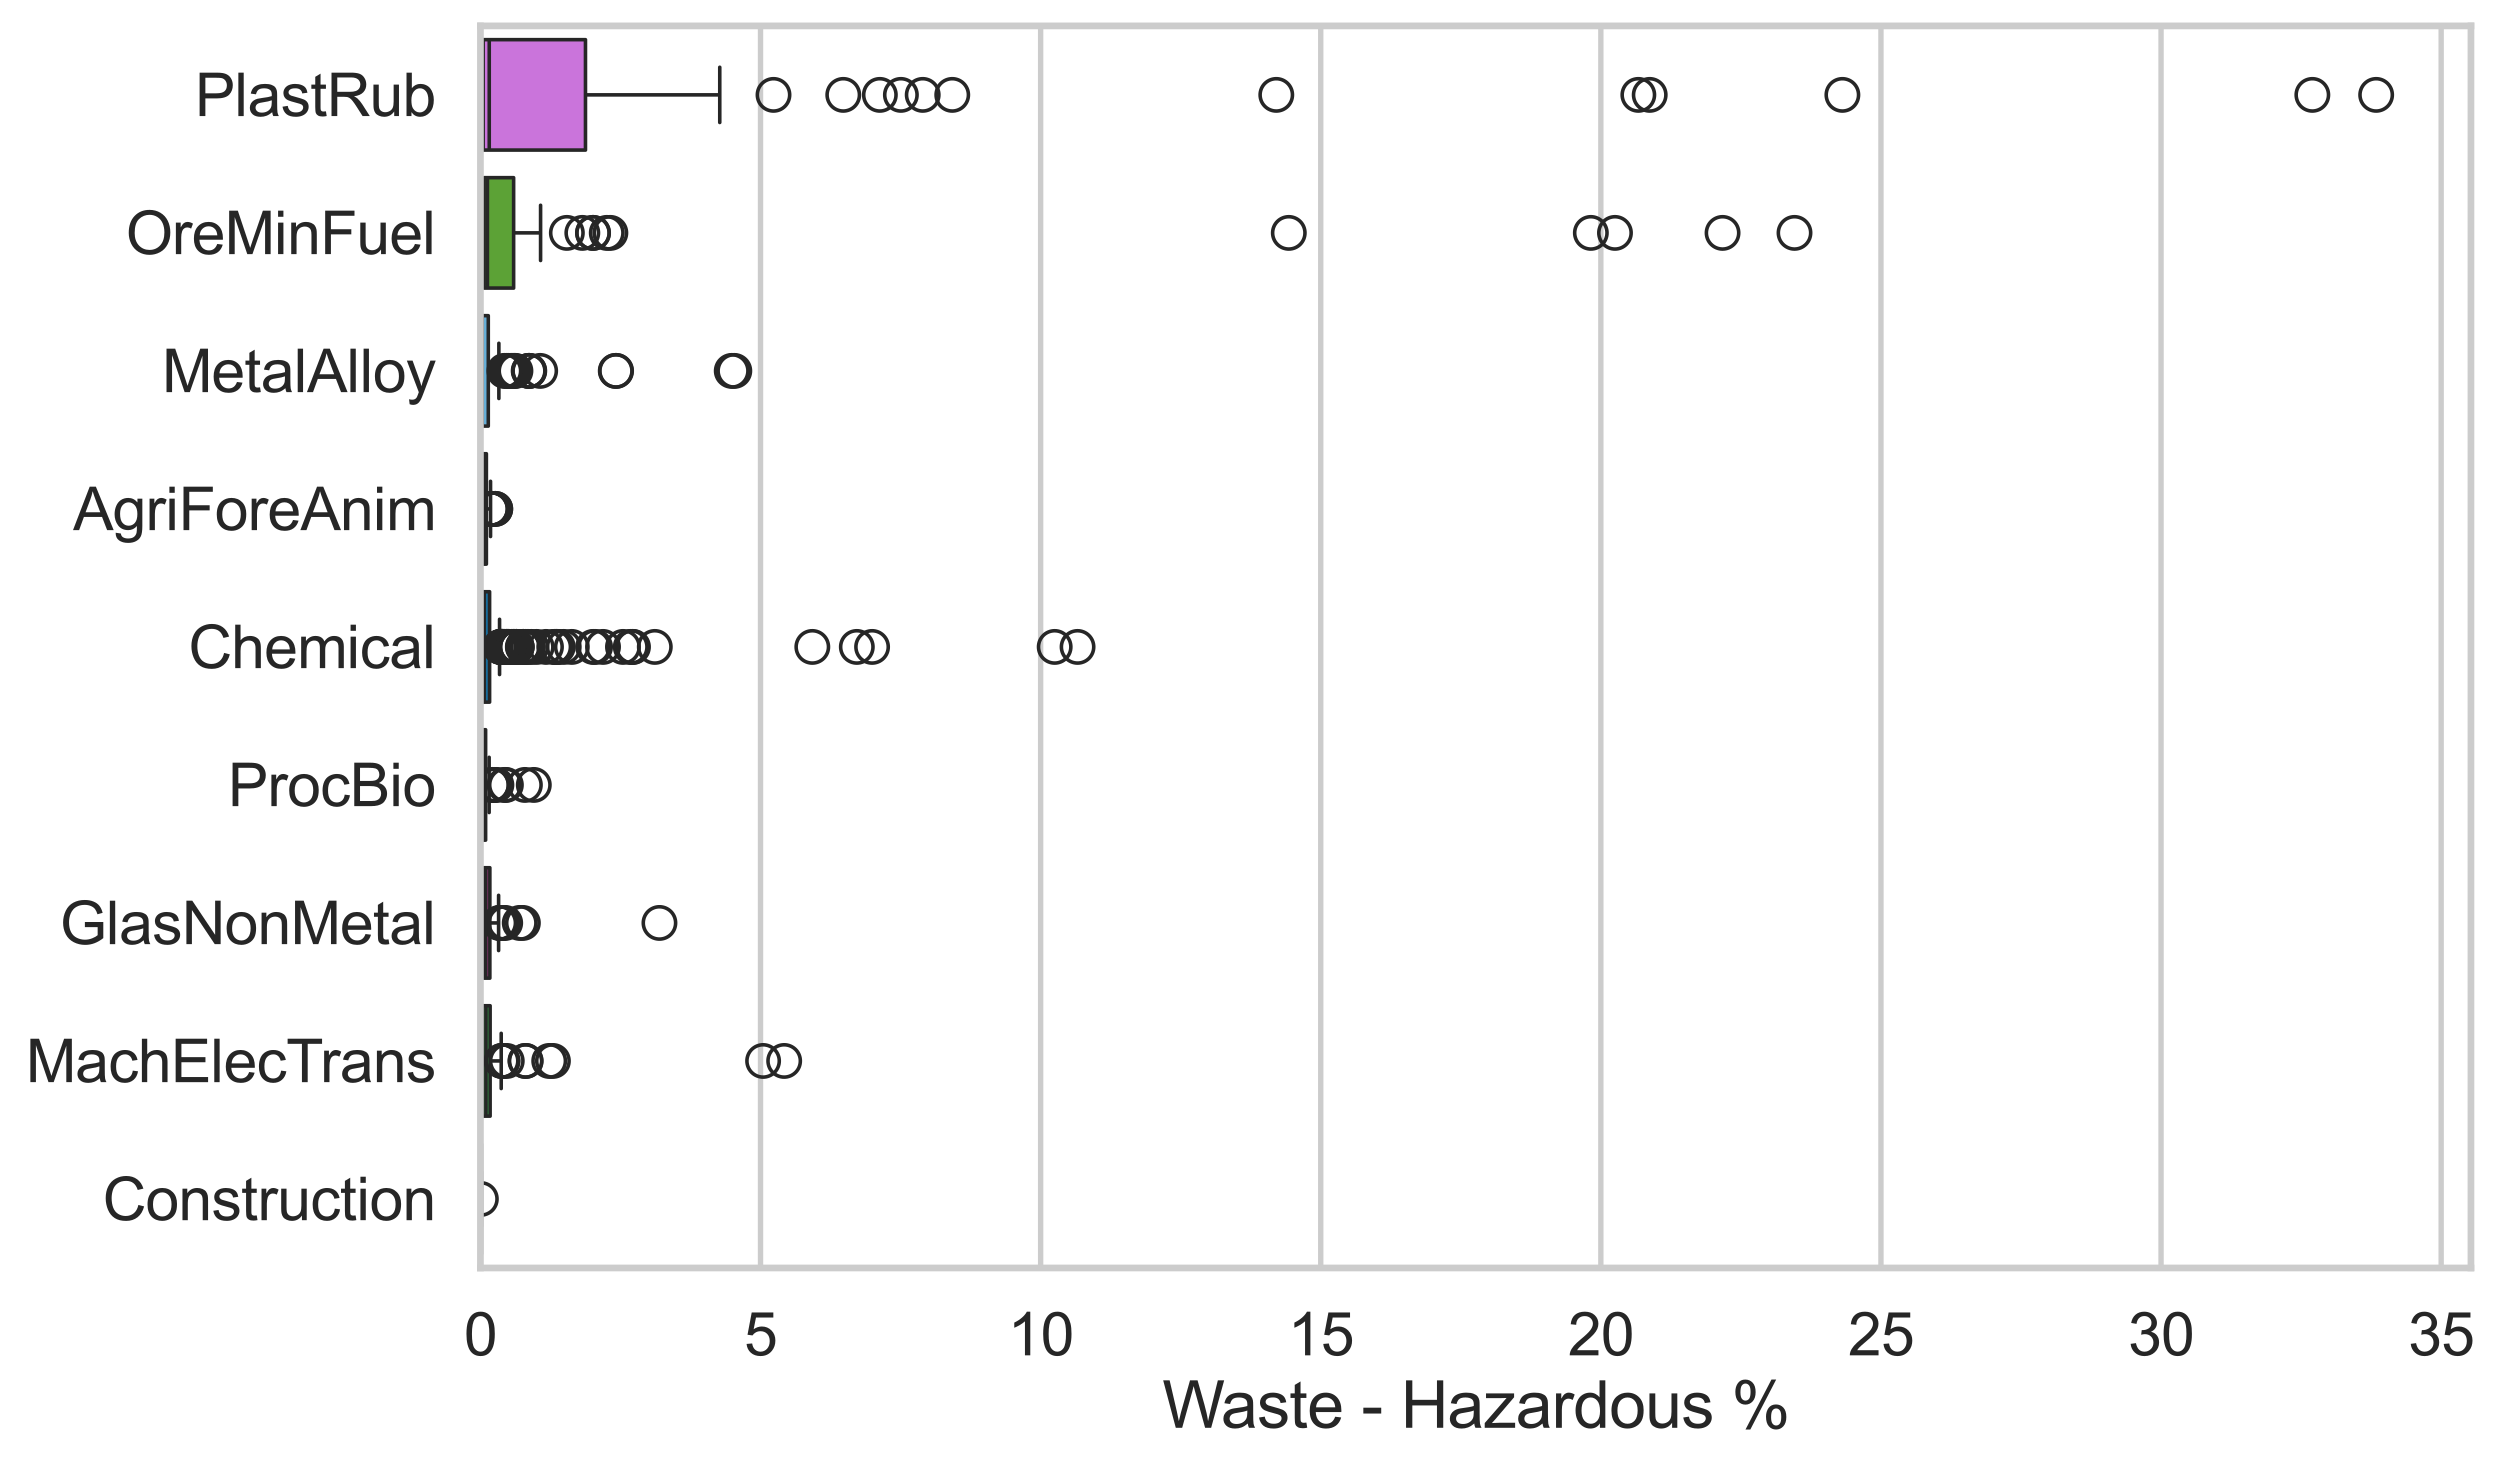 <?xml version="1.0" encoding="utf-8" standalone="no"?>
<!DOCTYPE svg PUBLIC "-//W3C//DTD SVG 1.1//EN"
  "http://www.w3.org/Graphics/SVG/1.1/DTD/svg11.dtd">
<svg xmlns:xlink="http://www.w3.org/1999/xlink" width="695.723pt" height="408.111pt" viewBox="0 0 695.723 408.111" xmlns="http://www.w3.org/2000/svg" version="1.1">
 <defs>
  <style type="text/css">*{stroke-linejoin: round; stroke-linecap: butt}</style>
 </defs>
 <g id="figure_1">
  <g id="patch_1">
   <path d="M 0 408.111 
L 695.723 408.111 
L 695.723 0 
L 0 0 
z
" style="fill: #ffffff"/>
  </g>
  <g id="axes_1">
   <g id="patch_2">
    <path d="M 133.697 352.86 
L 687.639 352.86 
L 687.639 7.2 
L 133.697 7.2 
z
" style="fill: #ffffff"/>
   </g>
   <g id="matplotlib.axis_1">
    <g id="xtick_1">
     <g id="line2d_1">
      <path d="M 133.697 352.86 
L 133.697 7.2 
" clip-path="url(#paf0b970b18)" style="fill: none; stroke: #cccccc; stroke-width: 1.5; stroke-linecap: round"/>
     </g>
     <g id="text_1">
      <!-- 0 -->
      <g style="fill: #262626" transform="translate(129.109 377.17) scale(0.165 -0.165)">
       <defs>
        <path id="ArialMT-30" d="M 266 2259 
Q 266 3072 433 3567 
Q 600 4063 929 4331 
Q 1259 4600 1759 4600 
Q 2128 4600 2406 4451 
Q 2684 4303 2865 4023 
Q 3047 3744 3150 3342 
Q 3253 2941 3253 2259 
Q 3253 1453 3087 958 
Q 2922 463 2592 192 
Q 2263 -78 1759 -78 
Q 1097 -78 719 397 
Q 266 969 266 2259 
z
M 844 2259 
Q 844 1131 1108 757 
Q 1372 384 1759 384 
Q 2147 384 2411 759 
Q 2675 1134 2675 2259 
Q 2675 3391 2411 3762 
Q 2147 4134 1753 4134 
Q 1366 4134 1134 3806 
Q 844 3388 844 2259 
z
" transform="scale(0.016)"/>
       </defs>
       <use xlink:href="#ArialMT-30"/>
      </g>
     </g>
    </g>
    <g id="xtick_2">
     <g id="line2d_2">
      <path d="M 211.647 352.86 
L 211.647 7.2 
" clip-path="url(#paf0b970b18)" style="fill: none; stroke: #cccccc; stroke-width: 1.5; stroke-linecap: round"/>
     </g>
     <g id="text_2">
      <!-- 5 -->
      <g style="fill: #262626" transform="translate(207.059 377.17) scale(0.165 -0.165)">
       <defs>
        <path id="ArialMT-35" d="M 266 1200 
L 856 1250 
Q 922 819 1161 601 
Q 1400 384 1738 384 
Q 2144 384 2425 690 
Q 2706 997 2706 1503 
Q 2706 1984 2436 2262 
Q 2166 2541 1728 2541 
Q 1456 2541 1237 2417 
Q 1019 2294 894 2097 
L 366 2166 
L 809 4519 
L 3088 4519 
L 3088 3981 
L 1259 3981 
L 1013 2750 
Q 1425 3038 1878 3038 
Q 2478 3038 2890 2622 
Q 3303 2206 3303 1553 
Q 3303 931 2941 478 
Q 2500 -78 1738 -78 
Q 1113 -78 717 272 
Q 322 622 266 1200 
z
" transform="scale(0.016)"/>
       </defs>
       <use xlink:href="#ArialMT-35"/>
      </g>
     </g>
    </g>
    <g id="xtick_3">
     <g id="line2d_3">
      <path d="M 289.597 352.86 
L 289.597 7.2 
" clip-path="url(#paf0b970b18)" style="fill: none; stroke: #cccccc; stroke-width: 1.5; stroke-linecap: round"/>
     </g>
     <g id="text_3">
      <!-- 10 -->
      <g style="fill: #262626" transform="translate(280.422 377.17) scale(0.165 -0.165)">
       <defs>
        <path id="ArialMT-31" d="M 2384 0 
L 1822 0 
L 1822 3584 
Q 1619 3391 1289 3197 
Q 959 3003 697 2906 
L 697 3450 
Q 1169 3672 1522 3987 
Q 1875 4303 2022 4600 
L 2384 4600 
L 2384 0 
z
" transform="scale(0.016)"/>
       </defs>
       <use xlink:href="#ArialMT-31"/>
       <use xlink:href="#ArialMT-30" transform="translate(55.615 0)"/>
      </g>
     </g>
    </g>
    <g id="xtick_4">
     <g id="line2d_4">
      <path d="M 367.547 352.86 
L 367.547 7.2 
" clip-path="url(#paf0b970b18)" style="fill: none; stroke: #cccccc; stroke-width: 1.5; stroke-linecap: round"/>
     </g>
     <g id="text_4">
      <!-- 15 -->
      <g style="fill: #262626" transform="translate(358.372 377.17) scale(0.165 -0.165)">
       <use xlink:href="#ArialMT-31"/>
       <use xlink:href="#ArialMT-35" transform="translate(55.615 0)"/>
      </g>
     </g>
    </g>
    <g id="xtick_5">
     <g id="line2d_5">
      <path d="M 445.497 352.86 
L 445.497 7.2 
" clip-path="url(#paf0b970b18)" style="fill: none; stroke: #cccccc; stroke-width: 1.5; stroke-linecap: round"/>
     </g>
     <g id="text_5">
      <!-- 20 -->
      <g style="fill: #262626" transform="translate(436.322 377.17) scale(0.165 -0.165)">
       <defs>
        <path id="ArialMT-32" d="M 3222 541 
L 3222 0 
L 194 0 
Q 188 203 259 391 
Q 375 700 629 1000 
Q 884 1300 1366 1694 
Q 2113 2306 2375 2664 
Q 2638 3022 2638 3341 
Q 2638 3675 2398 3904 
Q 2159 4134 1775 4134 
Q 1369 4134 1125 3890 
Q 881 3647 878 3216 
L 300 3275 
Q 359 3922 746 4261 
Q 1134 4600 1788 4600 
Q 2447 4600 2831 4234 
Q 3216 3869 3216 3328 
Q 3216 3053 3103 2787 
Q 2991 2522 2730 2228 
Q 2469 1934 1863 1422 
Q 1356 997 1212 845 
Q 1069 694 975 541 
L 3222 541 
z
" transform="scale(0.016)"/>
       </defs>
       <use xlink:href="#ArialMT-32"/>
       <use xlink:href="#ArialMT-30" transform="translate(55.615 0)"/>
      </g>
     </g>
    </g>
    <g id="xtick_6">
     <g id="line2d_6">
      <path d="M 523.447 352.86 
L 523.447 7.2 
" clip-path="url(#paf0b970b18)" style="fill: none; stroke: #cccccc; stroke-width: 1.5; stroke-linecap: round"/>
     </g>
     <g id="text_6">
      <!-- 25 -->
      <g style="fill: #262626" transform="translate(514.272 377.17) scale(0.165 -0.165)">
       <use xlink:href="#ArialMT-32"/>
       <use xlink:href="#ArialMT-35" transform="translate(55.615 0)"/>
      </g>
     </g>
    </g>
    <g id="xtick_7">
     <g id="line2d_7">
      <path d="M 601.398 352.86 
L 601.398 7.2 
" clip-path="url(#paf0b970b18)" style="fill: none; stroke: #cccccc; stroke-width: 1.5; stroke-linecap: round"/>
     </g>
     <g id="text_7">
      <!-- 30 -->
      <g style="fill: #262626" transform="translate(592.222 377.17) scale(0.165 -0.165)">
       <defs>
        <path id="ArialMT-33" d="M 269 1209 
L 831 1284 
Q 928 806 1161 595 
Q 1394 384 1728 384 
Q 2125 384 2398 659 
Q 2672 934 2672 1341 
Q 2672 1728 2419 1979 
Q 2166 2231 1775 2231 
Q 1616 2231 1378 2169 
L 1441 2663 
Q 1497 2656 1531 2656 
Q 1891 2656 2178 2843 
Q 2466 3031 2466 3422 
Q 2466 3731 2256 3934 
Q 2047 4138 1716 4138 
Q 1388 4138 1169 3931 
Q 950 3725 888 3313 
L 325 3413 
Q 428 3978 793 4289 
Q 1159 4600 1703 4600 
Q 2078 4600 2393 4439 
Q 2709 4278 2876 4000 
Q 3044 3722 3044 3409 
Q 3044 3113 2884 2869 
Q 2725 2625 2413 2481 
Q 2819 2388 3044 2092 
Q 3269 1797 3269 1353 
Q 3269 753 2831 336 
Q 2394 -81 1725 -81 
Q 1122 -81 723 278 
Q 325 638 269 1209 
z
" transform="scale(0.016)"/>
       </defs>
       <use xlink:href="#ArialMT-33"/>
       <use xlink:href="#ArialMT-30" transform="translate(55.615 0)"/>
      </g>
     </g>
    </g>
    <g id="xtick_8">
     <g id="line2d_8">
      <path d="M 679.348 352.86 
L 679.348 7.2 
" clip-path="url(#paf0b970b18)" style="fill: none; stroke: #cccccc; stroke-width: 1.5; stroke-linecap: round"/>
     </g>
     <g id="text_8">
      <!-- 35 -->
      <g style="fill: #262626" transform="translate(670.172 377.17) scale(0.165 -0.165)">
       <use xlink:href="#ArialMT-33"/>
       <use xlink:href="#ArialMT-35" transform="translate(55.615 0)"/>
      </g>
     </g>
    </g>
    <g id="text_9">
     <!-- Waste - Hazardous % -->
     <g style="fill: #262626" transform="translate(323.479 397.334) scale(0.18 -0.18)">
      <defs>
       <path id="ArialMT-57" d="M 1294 0 
L 78 4581 
L 700 4581 
L 1397 1578 
Q 1509 1106 1591 641 
Q 1766 1375 1797 1488 
L 2669 4581 
L 3400 4581 
L 4056 2263 
Q 4303 1400 4413 641 
Q 4500 1075 4641 1638 
L 5359 4581 
L 5969 4581 
L 4713 0 
L 4128 0 
L 3163 3491 
Q 3041 3928 3019 4028 
Q 2947 3713 2884 3491 
L 1913 0 
L 1294 0 
z
" transform="scale(0.016)"/>
       <path id="ArialMT-61" d="M 2588 409 
Q 2275 144 1986 34 
Q 1697 -75 1366 -75 
Q 819 -75 525 192 
Q 231 459 231 875 
Q 231 1119 342 1320 
Q 453 1522 633 1644 
Q 813 1766 1038 1828 
Q 1203 1872 1538 1913 
Q 2219 1994 2541 2106 
Q 2544 2222 2544 2253 
Q 2544 2597 2384 2738 
Q 2169 2928 1744 2928 
Q 1347 2928 1158 2789 
Q 969 2650 878 2297 
L 328 2372 
Q 403 2725 575 2942 
Q 747 3159 1072 3276 
Q 1397 3394 1825 3394 
Q 2250 3394 2515 3294 
Q 2781 3194 2906 3042 
Q 3031 2891 3081 2659 
Q 3109 2516 3109 2141 
L 3109 1391 
Q 3109 606 3145 398 
Q 3181 191 3288 0 
L 2700 0 
Q 2613 175 2588 409 
z
M 2541 1666 
Q 2234 1541 1622 1453 
Q 1275 1403 1131 1340 
Q 988 1278 909 1158 
Q 831 1038 831 891 
Q 831 666 1001 516 
Q 1172 366 1500 366 
Q 1825 366 2078 508 
Q 2331 650 2450 897 
Q 2541 1088 2541 1459 
L 2541 1666 
z
" transform="scale(0.016)"/>
       <path id="ArialMT-73" d="M 197 991 
L 753 1078 
Q 800 744 1014 566 
Q 1228 388 1613 388 
Q 2000 388 2187 545 
Q 2375 703 2375 916 
Q 2375 1106 2209 1216 
Q 2094 1291 1634 1406 
Q 1016 1563 777 1677 
Q 538 1791 414 1992 
Q 291 2194 291 2438 
Q 291 2659 392 2848 
Q 494 3038 669 3163 
Q 800 3259 1026 3326 
Q 1253 3394 1513 3394 
Q 1903 3394 2198 3281 
Q 2494 3169 2634 2976 
Q 2775 2784 2828 2463 
L 2278 2388 
Q 2241 2644 2061 2787 
Q 1881 2931 1553 2931 
Q 1166 2931 1000 2803 
Q 834 2675 834 2503 
Q 834 2394 903 2306 
Q 972 2216 1119 2156 
Q 1203 2125 1616 2013 
Q 2213 1853 2448 1751 
Q 2684 1650 2818 1456 
Q 2953 1263 2953 975 
Q 2953 694 2789 445 
Q 2625 197 2315 61 
Q 2006 -75 1616 -75 
Q 969 -75 630 194 
Q 291 463 197 991 
z
" transform="scale(0.016)"/>
       <path id="ArialMT-74" d="M 1650 503 
L 1731 6 
Q 1494 -44 1306 -44 
Q 1000 -44 831 53 
Q 663 150 594 308 
Q 525 466 525 972 
L 525 2881 
L 113 2881 
L 113 3319 
L 525 3319 
L 525 4141 
L 1084 4478 
L 1084 3319 
L 1650 3319 
L 1650 2881 
L 1084 2881 
L 1084 941 
Q 1084 700 1114 631 
Q 1144 563 1211 522 
Q 1278 481 1403 481 
Q 1497 481 1650 503 
z
" transform="scale(0.016)"/>
       <path id="ArialMT-65" d="M 2694 1069 
L 3275 997 
Q 3138 488 2766 206 
Q 2394 -75 1816 -75 
Q 1088 -75 661 373 
Q 234 822 234 1631 
Q 234 2469 665 2931 
Q 1097 3394 1784 3394 
Q 2450 3394 2872 2941 
Q 3294 2488 3294 1666 
Q 3294 1616 3291 1516 
L 816 1516 
Q 847 969 1125 678 
Q 1403 388 1819 388 
Q 2128 388 2347 550 
Q 2566 713 2694 1069 
z
M 847 1978 
L 2700 1978 
Q 2663 2397 2488 2606 
Q 2219 2931 1791 2931 
Q 1403 2931 1139 2672 
Q 875 2413 847 1978 
z
" transform="scale(0.016)"/>
       <path id="ArialMT-20" transform="scale(0.016)"/>
       <path id="ArialMT-2d" d="M 203 1375 
L 203 1941 
L 1931 1941 
L 1931 1375 
L 203 1375 
z
" transform="scale(0.016)"/>
       <path id="ArialMT-48" d="M 513 0 
L 513 4581 
L 1119 4581 
L 1119 2700 
L 3500 2700 
L 3500 4581 
L 4106 4581 
L 4106 0 
L 3500 0 
L 3500 2159 
L 1119 2159 
L 1119 0 
L 513 0 
z
" transform="scale(0.016)"/>
       <path id="ArialMT-7a" d="M 125 0 
L 125 456 
L 2238 2881 
Q 1878 2863 1603 2863 
L 250 2863 
L 250 3319 
L 2963 3319 
L 2963 2947 
L 1166 841 
L 819 456 
Q 1197 484 1528 484 
L 3063 484 
L 3063 0 
L 125 0 
z
" transform="scale(0.016)"/>
       <path id="ArialMT-72" d="M 416 0 
L 416 3319 
L 922 3319 
L 922 2816 
Q 1116 3169 1280 3281 
Q 1444 3394 1641 3394 
Q 1925 3394 2219 3213 
L 2025 2691 
Q 1819 2813 1613 2813 
Q 1428 2813 1281 2702 
Q 1134 2591 1072 2394 
Q 978 2094 978 1738 
L 978 0 
L 416 0 
z
" transform="scale(0.016)"/>
       <path id="ArialMT-64" d="M 2575 0 
L 2575 419 
Q 2259 -75 1647 -75 
Q 1250 -75 917 144 
Q 584 363 401 755 
Q 219 1147 219 1656 
Q 219 2153 384 2558 
Q 550 2963 881 3178 
Q 1213 3394 1622 3394 
Q 1922 3394 2156 3267 
Q 2391 3141 2538 2938 
L 2538 4581 
L 3097 4581 
L 3097 0 
L 2575 0 
z
M 797 1656 
Q 797 1019 1065 703 
Q 1334 388 1700 388 
Q 2069 388 2326 689 
Q 2584 991 2584 1609 
Q 2584 2291 2321 2609 
Q 2059 2928 1675 2928 
Q 1300 2928 1048 2622 
Q 797 2316 797 1656 
z
" transform="scale(0.016)"/>
       <path id="ArialMT-6f" d="M 213 1659 
Q 213 2581 725 3025 
Q 1153 3394 1769 3394 
Q 2453 3394 2887 2945 
Q 3322 2497 3322 1706 
Q 3322 1066 3130 698 
Q 2938 331 2570 128 
Q 2203 -75 1769 -75 
Q 1072 -75 642 372 
Q 213 819 213 1659 
z
M 791 1659 
Q 791 1022 1069 705 
Q 1347 388 1769 388 
Q 2188 388 2466 706 
Q 2744 1025 2744 1678 
Q 2744 2294 2464 2611 
Q 2184 2928 1769 2928 
Q 1347 2928 1069 2612 
Q 791 2297 791 1659 
z
" transform="scale(0.016)"/>
       <path id="ArialMT-75" d="M 2597 0 
L 2597 488 
Q 2209 -75 1544 -75 
Q 1250 -75 995 37 
Q 741 150 617 320 
Q 494 491 444 738 
Q 409 903 409 1263 
L 409 3319 
L 972 3319 
L 972 1478 
Q 972 1038 1006 884 
Q 1059 663 1231 536 
Q 1403 409 1656 409 
Q 1909 409 2131 539 
Q 2353 669 2445 892 
Q 2538 1116 2538 1541 
L 2538 3319 
L 3100 3319 
L 3100 0 
L 2597 0 
z
" transform="scale(0.016)"/>
       <path id="ArialMT-25" d="M 372 3481 
Q 372 3972 619 4315 
Q 866 4659 1334 4659 
Q 1766 4659 2048 4351 
Q 2331 4044 2331 3447 
Q 2331 2866 2045 2552 
Q 1759 2238 1341 2238 
Q 925 2238 648 2547 
Q 372 2856 372 3481 
z
M 1350 4272 
Q 1141 4272 1002 4090 
Q 863 3909 863 3425 
Q 863 2984 1003 2804 
Q 1144 2625 1350 2625 
Q 1563 2625 1702 2806 
Q 1841 2988 1841 3469 
Q 1841 3913 1700 4092 
Q 1559 4272 1350 4272 
z
M 1353 -169 
L 3859 4659 
L 4316 4659 
L 1819 -169 
L 1353 -169 
z
M 3334 1075 
Q 3334 1569 3581 1911 
Q 3828 2253 4300 2253 
Q 4731 2253 5014 1945 
Q 5297 1638 5297 1041 
Q 5297 459 5011 145 
Q 4725 -169 4303 -169 
Q 3888 -169 3611 142 
Q 3334 453 3334 1075 
z
M 4316 1866 
Q 4103 1866 3964 1684 
Q 3825 1503 3825 1019 
Q 3825 581 3965 400 
Q 4106 219 4313 219 
Q 4528 219 4667 400 
Q 4806 581 4806 1063 
Q 4806 1506 4665 1686 
Q 4525 1866 4316 1866 
z
" transform="scale(0.016)"/>
      </defs>
      <use xlink:href="#ArialMT-57"/>
      <use xlink:href="#ArialMT-61" transform="translate(90.635 0)"/>
      <use xlink:href="#ArialMT-73" transform="translate(146.25 0)"/>
      <use xlink:href="#ArialMT-74" transform="translate(196.25 0)"/>
      <use xlink:href="#ArialMT-65" transform="translate(224.033 0)"/>
      <use xlink:href="#ArialMT-20" transform="translate(279.648 0)"/>
      <use xlink:href="#ArialMT-2d" transform="translate(307.432 0)"/>
      <use xlink:href="#ArialMT-20" transform="translate(340.732 0)"/>
      <use xlink:href="#ArialMT-48" transform="translate(368.516 0)"/>
      <use xlink:href="#ArialMT-61" transform="translate(440.732 0)"/>
      <use xlink:href="#ArialMT-7a" transform="translate(496.348 0)"/>
      <use xlink:href="#ArialMT-61" transform="translate(546.348 0)"/>
      <use xlink:href="#ArialMT-72" transform="translate(601.963 0)"/>
      <use xlink:href="#ArialMT-64" transform="translate(635.264 0)"/>
      <use xlink:href="#ArialMT-6f" transform="translate(690.879 0)"/>
      <use xlink:href="#ArialMT-75" transform="translate(746.494 0)"/>
      <use xlink:href="#ArialMT-73" transform="translate(802.109 0)"/>
      <use xlink:href="#ArialMT-20" transform="translate(852.109 0)"/>
      <use xlink:href="#ArialMT-25" transform="translate(879.893 0)"/>
     </g>
    </g>
   </g>
   <g id="matplotlib.axis_2">
    <g id="ytick_1">
     <g id="text_10">
      <!-- PlastRub -->
      <g style="fill: #262626" transform="translate(54.248 32.309) scale(0.165 -0.165)">
       <defs>
        <path id="ArialMT-50" d="M 494 0 
L 494 4581 
L 2222 4581 
Q 2678 4581 2919 4538 
Q 3256 4481 3484 4323 
Q 3713 4166 3852 3881 
Q 3991 3597 3991 3256 
Q 3991 2672 3619 2267 
Q 3247 1863 2275 1863 
L 1100 1863 
L 1100 0 
L 494 0 
z
M 1100 2403 
L 2284 2403 
Q 2872 2403 3119 2622 
Q 3366 2841 3366 3238 
Q 3366 3525 3220 3729 
Q 3075 3934 2838 4000 
Q 2684 4041 2272 4041 
L 1100 4041 
L 1100 2403 
z
" transform="scale(0.016)"/>
        <path id="ArialMT-6c" d="M 409 0 
L 409 4581 
L 972 4581 
L 972 0 
L 409 0 
z
" transform="scale(0.016)"/>
        <path id="ArialMT-52" d="M 503 0 
L 503 4581 
L 2534 4581 
Q 3147 4581 3465 4457 
Q 3784 4334 3975 4021 
Q 4166 3709 4166 3331 
Q 4166 2844 3850 2509 
Q 3534 2175 2875 2084 
Q 3116 1969 3241 1856 
Q 3506 1613 3744 1247 
L 4541 0 
L 3778 0 
L 3172 953 
Q 2906 1366 2734 1584 
Q 2563 1803 2427 1890 
Q 2291 1978 2150 2013 
Q 2047 2034 1813 2034 
L 1109 2034 
L 1109 0 
L 503 0 
z
M 1109 2559 
L 2413 2559 
Q 2828 2559 3062 2645 
Q 3297 2731 3419 2920 
Q 3541 3109 3541 3331 
Q 3541 3656 3305 3865 
Q 3069 4075 2559 4075 
L 1109 4075 
L 1109 2559 
z
" transform="scale(0.016)"/>
        <path id="ArialMT-62" d="M 941 0 
L 419 0 
L 419 4581 
L 981 4581 
L 981 2947 
Q 1338 3394 1891 3394 
Q 2197 3394 2470 3270 
Q 2744 3147 2920 2923 
Q 3097 2700 3197 2384 
Q 3297 2069 3297 1709 
Q 3297 856 2875 390 
Q 2453 -75 1863 -75 
Q 1275 -75 941 416 
L 941 0 
z
M 934 1684 
Q 934 1088 1097 822 
Q 1363 388 1816 388 
Q 2184 388 2453 708 
Q 2722 1028 2722 1663 
Q 2722 2313 2464 2622 
Q 2206 2931 1841 2931 
Q 1472 2931 1203 2611 
Q 934 2291 934 1684 
z
" transform="scale(0.016)"/>
       </defs>
       <use xlink:href="#ArialMT-50"/>
       <use xlink:href="#ArialMT-6c" transform="translate(66.699 0)"/>
       <use xlink:href="#ArialMT-61" transform="translate(88.916 0)"/>
       <use xlink:href="#ArialMT-73" transform="translate(144.531 0)"/>
       <use xlink:href="#ArialMT-74" transform="translate(194.531 0)"/>
       <use xlink:href="#ArialMT-52" transform="translate(222.314 0)"/>
       <use xlink:href="#ArialMT-75" transform="translate(294.531 0)"/>
       <use xlink:href="#ArialMT-62" transform="translate(350.146 0)"/>
      </g>
     </g>
    </g>
    <g id="ytick_2">
     <g id="text_11">
      <!-- OreMinFuel -->
      <g style="fill: #262626" transform="translate(35.013 70.715) scale(0.165 -0.165)">
       <defs>
        <path id="ArialMT-4f" d="M 309 2231 
Q 309 3372 921 4017 
Q 1534 4663 2503 4663 
Q 3138 4663 3647 4359 
Q 4156 4056 4423 3514 
Q 4691 2972 4691 2284 
Q 4691 1588 4409 1038 
Q 4128 488 3612 205 
Q 3097 -78 2500 -78 
Q 1853 -78 1343 234 
Q 834 547 571 1087 
Q 309 1628 309 2231 
z
M 934 2222 
Q 934 1394 1379 917 
Q 1825 441 2497 441 
Q 3181 441 3623 922 
Q 4066 1403 4066 2288 
Q 4066 2847 3877 3264 
Q 3688 3681 3323 3911 
Q 2959 4141 2506 4141 
Q 1863 4141 1398 3698 
Q 934 3256 934 2222 
z
" transform="scale(0.016)"/>
        <path id="ArialMT-4d" d="M 475 0 
L 475 4581 
L 1388 4581 
L 2472 1338 
Q 2622 884 2691 659 
Q 2769 909 2934 1394 
L 4031 4581 
L 4847 4581 
L 4847 0 
L 4263 0 
L 4263 3834 
L 2931 0 
L 2384 0 
L 1059 3900 
L 1059 0 
L 475 0 
z
" transform="scale(0.016)"/>
        <path id="ArialMT-69" d="M 425 3934 
L 425 4581 
L 988 4581 
L 988 3934 
L 425 3934 
z
M 425 0 
L 425 3319 
L 988 3319 
L 988 0 
L 425 0 
z
" transform="scale(0.016)"/>
        <path id="ArialMT-6e" d="M 422 0 
L 422 3319 
L 928 3319 
L 928 2847 
Q 1294 3394 1984 3394 
Q 2284 3394 2536 3286 
Q 2788 3178 2913 3003 
Q 3038 2828 3088 2588 
Q 3119 2431 3119 2041 
L 3119 0 
L 2556 0 
L 2556 2019 
Q 2556 2363 2490 2533 
Q 2425 2703 2258 2804 
Q 2091 2906 1866 2906 
Q 1506 2906 1245 2678 
Q 984 2450 984 1813 
L 984 0 
L 422 0 
z
" transform="scale(0.016)"/>
        <path id="ArialMT-46" d="M 525 0 
L 525 4581 
L 3616 4581 
L 3616 4041 
L 1131 4041 
L 1131 2622 
L 3281 2622 
L 3281 2081 
L 1131 2081 
L 1131 0 
L 525 0 
z
" transform="scale(0.016)"/>
       </defs>
       <use xlink:href="#ArialMT-4f"/>
       <use xlink:href="#ArialMT-72" transform="translate(77.783 0)"/>
       <use xlink:href="#ArialMT-65" transform="translate(111.084 0)"/>
       <use xlink:href="#ArialMT-4d" transform="translate(166.699 0)"/>
       <use xlink:href="#ArialMT-69" transform="translate(250 0)"/>
       <use xlink:href="#ArialMT-6e" transform="translate(272.217 0)"/>
       <use xlink:href="#ArialMT-46" transform="translate(327.832 0)"/>
       <use xlink:href="#ArialMT-75" transform="translate(388.916 0)"/>
       <use xlink:href="#ArialMT-65" transform="translate(444.531 0)"/>
       <use xlink:href="#ArialMT-6c" transform="translate(500.146 0)"/>
      </g>
     </g>
    </g>
    <g id="ytick_3">
     <g id="text_12">
      <!-- MetalAlloy -->
      <g style="fill: #262626" transform="translate(45.088 109.122) scale(0.165 -0.165)">
       <defs>
        <path id="ArialMT-41" d="M -9 0 
L 1750 4581 
L 2403 4581 
L 4278 0 
L 3588 0 
L 3053 1388 
L 1138 1388 
L 634 0 
L -9 0 
z
M 1313 1881 
L 2866 1881 
L 2388 3150 
Q 2169 3728 2063 4100 
Q 1975 3659 1816 3225 
L 1313 1881 
z
" transform="scale(0.016)"/>
        <path id="ArialMT-79" d="M 397 -1278 
L 334 -750 
Q 519 -800 656 -800 
Q 844 -800 956 -737 
Q 1069 -675 1141 -563 
Q 1194 -478 1313 -144 
Q 1328 -97 1363 -6 
L 103 3319 
L 709 3319 
L 1400 1397 
Q 1534 1031 1641 628 
Q 1738 1016 1872 1384 
L 2581 3319 
L 3144 3319 
L 1881 -56 
Q 1678 -603 1566 -809 
Q 1416 -1088 1222 -1217 
Q 1028 -1347 759 -1347 
Q 597 -1347 397 -1278 
z
" transform="scale(0.016)"/>
       </defs>
       <use xlink:href="#ArialMT-4d"/>
       <use xlink:href="#ArialMT-65" transform="translate(83.301 0)"/>
       <use xlink:href="#ArialMT-74" transform="translate(138.916 0)"/>
       <use xlink:href="#ArialMT-61" transform="translate(166.699 0)"/>
       <use xlink:href="#ArialMT-6c" transform="translate(222.314 0)"/>
       <use xlink:href="#ArialMT-41" transform="translate(244.531 0)"/>
       <use xlink:href="#ArialMT-6c" transform="translate(311.23 0)"/>
       <use xlink:href="#ArialMT-6c" transform="translate(333.447 0)"/>
       <use xlink:href="#ArialMT-6f" transform="translate(355.664 0)"/>
       <use xlink:href="#ArialMT-79" transform="translate(411.279 0)"/>
      </g>
     </g>
    </g>
    <g id="ytick_4">
     <g id="text_13">
      <!-- AgriForeAnim -->
      <g style="fill: #262626" transform="translate(20.341 147.529) scale(0.165 -0.165)">
       <defs>
        <path id="ArialMT-67" d="M 319 -275 
L 866 -356 
Q 900 -609 1056 -725 
Q 1266 -881 1628 -881 
Q 2019 -881 2231 -725 
Q 2444 -569 2519 -288 
Q 2563 -116 2559 434 
Q 2191 0 1641 0 
Q 956 0 581 494 
Q 206 988 206 1678 
Q 206 2153 378 2554 
Q 550 2956 876 3175 
Q 1203 3394 1644 3394 
Q 2231 3394 2613 2919 
L 2613 3319 
L 3131 3319 
L 3131 450 
Q 3131 -325 2973 -648 
Q 2816 -972 2473 -1159 
Q 2131 -1347 1631 -1347 
Q 1038 -1347 672 -1080 
Q 306 -813 319 -275 
z
M 784 1719 
Q 784 1066 1043 766 
Q 1303 466 1694 466 
Q 2081 466 2343 764 
Q 2606 1063 2606 1700 
Q 2606 2309 2336 2618 
Q 2066 2928 1684 2928 
Q 1309 2928 1046 2623 
Q 784 2319 784 1719 
z
" transform="scale(0.016)"/>
        <path id="ArialMT-6d" d="M 422 0 
L 422 3319 
L 925 3319 
L 925 2853 
Q 1081 3097 1340 3245 
Q 1600 3394 1931 3394 
Q 2300 3394 2536 3241 
Q 2772 3088 2869 2813 
Q 3263 3394 3894 3394 
Q 4388 3394 4653 3120 
Q 4919 2847 4919 2278 
L 4919 0 
L 4359 0 
L 4359 2091 
Q 4359 2428 4304 2576 
Q 4250 2725 4106 2815 
Q 3963 2906 3769 2906 
Q 3419 2906 3187 2673 
Q 2956 2441 2956 1928 
L 2956 0 
L 2394 0 
L 2394 2156 
Q 2394 2531 2256 2718 
Q 2119 2906 1806 2906 
Q 1569 2906 1367 2781 
Q 1166 2656 1075 2415 
Q 984 2175 984 1722 
L 984 0 
L 422 0 
z
" transform="scale(0.016)"/>
       </defs>
       <use xlink:href="#ArialMT-41"/>
       <use xlink:href="#ArialMT-67" transform="translate(66.699 0)"/>
       <use xlink:href="#ArialMT-72" transform="translate(122.314 0)"/>
       <use xlink:href="#ArialMT-69" transform="translate(155.615 0)"/>
       <use xlink:href="#ArialMT-46" transform="translate(177.832 0)"/>
       <use xlink:href="#ArialMT-6f" transform="translate(238.916 0)"/>
       <use xlink:href="#ArialMT-72" transform="translate(294.531 0)"/>
       <use xlink:href="#ArialMT-65" transform="translate(327.832 0)"/>
       <use xlink:href="#ArialMT-41" transform="translate(383.447 0)"/>
       <use xlink:href="#ArialMT-6e" transform="translate(450.146 0)"/>
       <use xlink:href="#ArialMT-69" transform="translate(505.762 0)"/>
       <use xlink:href="#ArialMT-6d" transform="translate(527.979 0)"/>
      </g>
     </g>
    </g>
    <g id="ytick_5">
     <g id="text_14">
      <!-- Chemical -->
      <g style="fill: #262626" transform="translate(52.428 185.935) scale(0.165 -0.165)">
       <defs>
        <path id="ArialMT-43" d="M 3763 1606 
L 4369 1453 
Q 4178 706 3683 314 
Q 3188 -78 2472 -78 
Q 1731 -78 1267 223 
Q 803 525 561 1097 
Q 319 1669 319 2325 
Q 319 3041 592 3573 
Q 866 4106 1370 4382 
Q 1875 4659 2481 4659 
Q 3169 4659 3637 4309 
Q 4106 3959 4291 3325 
L 3694 3184 
Q 3534 3684 3231 3912 
Q 2928 4141 2469 4141 
Q 1941 4141 1586 3887 
Q 1231 3634 1087 3207 
Q 944 2781 944 2328 
Q 944 1744 1114 1308 
Q 1284 872 1643 656 
Q 2003 441 2422 441 
Q 2931 441 3284 734 
Q 3638 1028 3763 1606 
z
" transform="scale(0.016)"/>
        <path id="ArialMT-68" d="M 422 0 
L 422 4581 
L 984 4581 
L 984 2938 
Q 1378 3394 1978 3394 
Q 2347 3394 2619 3248 
Q 2891 3103 3008 2847 
Q 3125 2591 3125 2103 
L 3125 0 
L 2563 0 
L 2563 2103 
Q 2563 2525 2380 2717 
Q 2197 2909 1863 2909 
Q 1613 2909 1392 2779 
Q 1172 2650 1078 2428 
Q 984 2206 984 1816 
L 984 0 
L 422 0 
z
" transform="scale(0.016)"/>
        <path id="ArialMT-63" d="M 2588 1216 
L 3141 1144 
Q 3050 572 2676 248 
Q 2303 -75 1759 -75 
Q 1078 -75 664 370 
Q 250 816 250 1647 
Q 250 2184 428 2587 
Q 606 2991 970 3192 
Q 1334 3394 1763 3394 
Q 2303 3394 2647 3120 
Q 2991 2847 3088 2344 
L 2541 2259 
Q 2463 2594 2264 2762 
Q 2066 2931 1784 2931 
Q 1359 2931 1093 2626 
Q 828 2322 828 1663 
Q 828 994 1084 691 
Q 1341 388 1753 388 
Q 2084 388 2306 591 
Q 2528 794 2588 1216 
z
" transform="scale(0.016)"/>
       </defs>
       <use xlink:href="#ArialMT-43"/>
       <use xlink:href="#ArialMT-68" transform="translate(72.217 0)"/>
       <use xlink:href="#ArialMT-65" transform="translate(127.832 0)"/>
       <use xlink:href="#ArialMT-6d" transform="translate(183.447 0)"/>
       <use xlink:href="#ArialMT-69" transform="translate(266.748 0)"/>
       <use xlink:href="#ArialMT-63" transform="translate(288.965 0)"/>
       <use xlink:href="#ArialMT-61" transform="translate(338.965 0)"/>
       <use xlink:href="#ArialMT-6c" transform="translate(394.58 0)"/>
      </g>
     </g>
    </g>
    <g id="ytick_6">
     <g id="text_15">
      <!-- ProcBio -->
      <g style="fill: #262626" transform="translate(63.424 224.342) scale(0.165 -0.165)">
       <defs>
        <path id="ArialMT-42" d="M 469 0 
L 469 4581 
L 2188 4581 
Q 2713 4581 3030 4442 
Q 3347 4303 3526 4014 
Q 3706 3725 3706 3409 
Q 3706 3116 3547 2856 
Q 3388 2597 3066 2438 
Q 3481 2316 3704 2022 
Q 3928 1728 3928 1328 
Q 3928 1006 3792 729 
Q 3656 453 3456 303 
Q 3256 153 2954 76 
Q 2653 0 2216 0 
L 469 0 
z
M 1075 2656 
L 2066 2656 
Q 2469 2656 2644 2709 
Q 2875 2778 2992 2937 
Q 3109 3097 3109 3338 
Q 3109 3566 3000 3739 
Q 2891 3913 2687 3977 
Q 2484 4041 1991 4041 
L 1075 4041 
L 1075 2656 
z
M 1075 541 
L 2216 541 
Q 2509 541 2628 563 
Q 2838 600 2978 687 
Q 3119 775 3209 942 
Q 3300 1109 3300 1328 
Q 3300 1584 3169 1773 
Q 3038 1963 2805 2039 
Q 2572 2116 2134 2116 
L 1075 2116 
L 1075 541 
z
" transform="scale(0.016)"/>
       </defs>
       <use xlink:href="#ArialMT-50"/>
       <use xlink:href="#ArialMT-72" transform="translate(66.699 0)"/>
       <use xlink:href="#ArialMT-6f" transform="translate(100 0)"/>
       <use xlink:href="#ArialMT-63" transform="translate(155.615 0)"/>
       <use xlink:href="#ArialMT-42" transform="translate(205.615 0)"/>
       <use xlink:href="#ArialMT-69" transform="translate(272.314 0)"/>
       <use xlink:href="#ArialMT-6f" transform="translate(294.531 0)"/>
      </g>
     </g>
    </g>
    <g id="ytick_7">
     <g id="text_16">
      <!-- GlasNonMetal -->
      <g style="fill: #262626" transform="translate(16.659 262.749) scale(0.165 -0.165)">
       <defs>
        <path id="ArialMT-47" d="M 2638 1797 
L 2638 2334 
L 4578 2338 
L 4578 638 
Q 4131 281 3656 101 
Q 3181 -78 2681 -78 
Q 2006 -78 1454 211 
Q 903 500 622 1047 
Q 341 1594 341 2269 
Q 341 2938 620 3517 
Q 900 4097 1425 4378 
Q 1950 4659 2634 4659 
Q 3131 4659 3532 4498 
Q 3934 4338 4162 4050 
Q 4391 3763 4509 3300 
L 3963 3150 
Q 3859 3500 3706 3700 
Q 3553 3900 3268 4020 
Q 2984 4141 2638 4141 
Q 2222 4141 1919 4014 
Q 1616 3888 1430 3681 
Q 1244 3475 1141 3228 
Q 966 2803 966 2306 
Q 966 1694 1177 1281 
Q 1388 869 1791 669 
Q 2194 469 2647 469 
Q 3041 469 3416 620 
Q 3791 772 3984 944 
L 3984 1797 
L 2638 1797 
z
" transform="scale(0.016)"/>
        <path id="ArialMT-4e" d="M 488 0 
L 488 4581 
L 1109 4581 
L 3516 984 
L 3516 4581 
L 4097 4581 
L 4097 0 
L 3475 0 
L 1069 3600 
L 1069 0 
L 488 0 
z
" transform="scale(0.016)"/>
       </defs>
       <use xlink:href="#ArialMT-47"/>
       <use xlink:href="#ArialMT-6c" transform="translate(77.783 0)"/>
       <use xlink:href="#ArialMT-61" transform="translate(100 0)"/>
       <use xlink:href="#ArialMT-73" transform="translate(155.615 0)"/>
       <use xlink:href="#ArialMT-4e" transform="translate(205.615 0)"/>
       <use xlink:href="#ArialMT-6f" transform="translate(277.832 0)"/>
       <use xlink:href="#ArialMT-6e" transform="translate(333.447 0)"/>
       <use xlink:href="#ArialMT-4d" transform="translate(389.062 0)"/>
       <use xlink:href="#ArialMT-65" transform="translate(472.363 0)"/>
       <use xlink:href="#ArialMT-74" transform="translate(527.979 0)"/>
       <use xlink:href="#ArialMT-61" transform="translate(555.762 0)"/>
       <use xlink:href="#ArialMT-6c" transform="translate(611.377 0)"/>
      </g>
     </g>
    </g>
    <g id="ytick_8">
     <g id="text_17">
      <!-- MachElecTrans -->
      <g style="fill: #262626" transform="translate(7.2 301.155) scale(0.165 -0.165)">
       <defs>
        <path id="ArialMT-45" d="M 506 0 
L 506 4581 
L 3819 4581 
L 3819 4041 
L 1113 4041 
L 1113 2638 
L 3647 2638 
L 3647 2100 
L 1113 2100 
L 1113 541 
L 3925 541 
L 3925 0 
L 506 0 
z
" transform="scale(0.016)"/>
        <path id="ArialMT-54" d="M 1659 0 
L 1659 4041 
L 150 4041 
L 150 4581 
L 3781 4581 
L 3781 4041 
L 2266 4041 
L 2266 0 
L 1659 0 
z
" transform="scale(0.016)"/>
       </defs>
       <use xlink:href="#ArialMT-4d"/>
       <use xlink:href="#ArialMT-61" transform="translate(83.301 0)"/>
       <use xlink:href="#ArialMT-63" transform="translate(138.916 0)"/>
       <use xlink:href="#ArialMT-68" transform="translate(188.916 0)"/>
       <use xlink:href="#ArialMT-45" transform="translate(244.531 0)"/>
       <use xlink:href="#ArialMT-6c" transform="translate(311.23 0)"/>
       <use xlink:href="#ArialMT-65" transform="translate(333.447 0)"/>
       <use xlink:href="#ArialMT-63" transform="translate(389.062 0)"/>
       <use xlink:href="#ArialMT-54" transform="translate(439.062 0)"/>
       <use xlink:href="#ArialMT-72" transform="translate(496.396 0)"/>
       <use xlink:href="#ArialMT-61" transform="translate(529.697 0)"/>
       <use xlink:href="#ArialMT-6e" transform="translate(585.312 0)"/>
       <use xlink:href="#ArialMT-73" transform="translate(640.928 0)"/>
      </g>
     </g>
    </g>
    <g id="ytick_9">
     <g id="text_18">
      <!-- Construction -->
      <g style="fill: #262626" transform="translate(28.575 339.562) scale(0.165 -0.165)">
       <use xlink:href="#ArialMT-43"/>
       <use xlink:href="#ArialMT-6f" transform="translate(72.217 0)"/>
       <use xlink:href="#ArialMT-6e" transform="translate(127.832 0)"/>
       <use xlink:href="#ArialMT-73" transform="translate(183.447 0)"/>
       <use xlink:href="#ArialMT-74" transform="translate(233.447 0)"/>
       <use xlink:href="#ArialMT-72" transform="translate(261.23 0)"/>
       <use xlink:href="#ArialMT-75" transform="translate(294.531 0)"/>
       <use xlink:href="#ArialMT-63" transform="translate(350.146 0)"/>
       <use xlink:href="#ArialMT-74" transform="translate(400.146 0)"/>
       <use xlink:href="#ArialMT-69" transform="translate(427.93 0)"/>
       <use xlink:href="#ArialMT-6f" transform="translate(450.146 0)"/>
       <use xlink:href="#ArialMT-6e" transform="translate(505.762 0)"/>
      </g>
     </g>
    </g>
   </g>
   <g id="patch_3">
    <path d="M 134.45 11.041 
L 134.45 41.766 
L 162.931 41.766 
L 162.931 11.041 
L 134.45 11.041 
z
" clip-path="url(#paf0b970b18)" style="fill: #ca74db; stroke: #262626; stroke-linejoin: miter"/>
   </g>
   <g id="line2d_9">
    <path d="M 134.45 26.403 
L 133.776 26.403 
" clip-path="url(#paf0b970b18)" style="fill: none; stroke: #262626"/>
   </g>
   <g id="line2d_10">
    <path d="M 162.931 26.403 
L 200.301 26.403 
" clip-path="url(#paf0b970b18)" style="fill: none; stroke: #262626"/>
   </g>
   <g id="line2d_11">
    <path d="M 133.776 18.722 
L 133.776 34.085 
" clip-path="url(#paf0b970b18)" style="fill: none; stroke: #262626; stroke-linecap: round"/>
   </g>
   <g id="line2d_12">
    <path d="M 200.301 18.722 
L 200.301 34.085 
" clip-path="url(#paf0b970b18)" style="fill: none; stroke: #262626; stroke-linecap: round"/>
   </g>
   <g id="line2d_13">
    <defs>
     <path id="m343cecd94f" d="M 0 4.5 
C 1.193 4.5 2.338 4.026 3.182 3.182 
C 4.026 2.338 4.5 1.193 4.5 0 
C 4.5 -1.193 4.026 -2.338 3.182 -3.182 
C 2.338 -4.026 1.193 -4.5 0 -4.5 
C -1.193 -4.5 -2.338 -4.026 -3.182 -3.182 
C -4.026 -2.338 -4.5 -1.193 -4.5 0 
C -4.5 1.193 -4.026 2.338 -3.182 3.182 
C -2.338 4.026 -1.193 4.5 0 4.5 
z
" style="stroke: #262626"/>
    </defs>
    <g clip-path="url(#paf0b970b18)">
     <use xlink:href="#m343cecd94f" x="661.261" y="26.403" style="fill-opacity: 0; stroke: #262626"/>
     <use xlink:href="#m343cecd94f" x="215.259" y="26.403" style="fill-opacity: 0; stroke: #262626"/>
     <use xlink:href="#m343cecd94f" x="355.178" y="26.403" style="fill-opacity: 0; stroke: #262626"/>
     <use xlink:href="#m343cecd94f" x="643.5" y="26.403" style="fill-opacity: 0; stroke: #262626"/>
     <use xlink:href="#m343cecd94f" x="244.854" y="26.403" style="fill-opacity: 0; stroke: #262626"/>
     <use xlink:href="#m343cecd94f" x="512.716" y="26.403" style="fill-opacity: 0; stroke: #262626"/>
     <use xlink:href="#m343cecd94f" x="265.001" y="26.403" style="fill-opacity: 0; stroke: #262626"/>
     <use xlink:href="#m343cecd94f" x="250.708" y="26.403" style="fill-opacity: 0; stroke: #262626"/>
     <use xlink:href="#m343cecd94f" x="256.78" y="26.403" style="fill-opacity: 0; stroke: #262626"/>
     <use xlink:href="#m343cecd94f" x="234.672" y="26.403" style="fill-opacity: 0; stroke: #262626"/>
     <use xlink:href="#m343cecd94f" x="455.934" y="26.403" style="fill-opacity: 0; stroke: #262626"/>
     <use xlink:href="#m343cecd94f" x="459.095" y="26.403" style="fill-opacity: 0; stroke: #262626"/>
    </g>
   </g>
   <g id="patch_4">
    <path d="M 134.723 49.447 
L 134.723 80.173 
L 142.937 80.173 
L 142.937 49.447 
L 134.723 49.447 
z
" clip-path="url(#paf0b970b18)" style="fill: #5ca236; stroke: #262626; stroke-linejoin: miter"/>
   </g>
   <g id="line2d_14">
    <path d="M 134.723 64.81 
L 133.7 64.81 
" clip-path="url(#paf0b970b18)" style="fill: none; stroke: #262626"/>
   </g>
   <g id="line2d_15">
    <path d="M 142.937 64.81 
L 150.437 64.81 
" clip-path="url(#paf0b970b18)" style="fill: none; stroke: #262626"/>
   </g>
   <g id="line2d_16">
    <path d="M 133.7 57.129 
L 133.7 72.491 
" clip-path="url(#paf0b970b18)" style="fill: none; stroke: #262626; stroke-linecap: round"/>
   </g>
   <g id="line2d_17">
    <path d="M 150.437 57.129 
L 150.437 72.491 
" clip-path="url(#paf0b970b18)" style="fill: none; stroke: #262626; stroke-linecap: round"/>
   </g>
   <g id="line2d_18">
    <g clip-path="url(#paf0b970b18)">
     <use xlink:href="#m343cecd94f" x="162.054" y="64.81" style="fill-opacity: 0; stroke: #262626"/>
     <use xlink:href="#m343cecd94f" x="157.749" y="64.81" style="fill-opacity: 0; stroke: #262626"/>
     <use xlink:href="#m343cecd94f" x="449.431" y="64.81" style="fill-opacity: 0; stroke: #262626"/>
     <use xlink:href="#m343cecd94f" x="169.859" y="64.81" style="fill-opacity: 0; stroke: #262626"/>
     <use xlink:href="#m343cecd94f" x="358.658" y="64.81" style="fill-opacity: 0; stroke: #262626"/>
     <use xlink:href="#m343cecd94f" x="168.856" y="64.81" style="fill-opacity: 0; stroke: #262626"/>
     <use xlink:href="#m343cecd94f" x="499.392" y="64.81" style="fill-opacity: 0; stroke: #262626"/>
     <use xlink:href="#m343cecd94f" x="479.369" y="64.81" style="fill-opacity: 0; stroke: #262626"/>
     <use xlink:href="#m343cecd94f" x="442.715" y="64.81" style="fill-opacity: 0; stroke: #262626"/>
     <use xlink:href="#m343cecd94f" x="165.044" y="64.81" style="fill-opacity: 0; stroke: #262626"/>
     <use xlink:href="#m343cecd94f" x="165.017" y="64.81" style="fill-opacity: 0; stroke: #262626"/>
    </g>
   </g>
   <g id="patch_5">
    <path d="M 133.876 87.854 
L 133.876 118.579 
L 135.883 118.579 
L 135.883 87.854 
L 133.876 87.854 
z
" clip-path="url(#paf0b970b18)" style="fill: #68afd7; stroke: #262626; stroke-linejoin: miter"/>
   </g>
   <g id="line2d_19">
    <path d="M 133.876 103.217 
L 133.705 103.217 
" clip-path="url(#paf0b970b18)" style="fill: none; stroke: #262626"/>
   </g>
   <g id="line2d_20">
    <path d="M 135.883 103.217 
L 138.831 103.217 
" clip-path="url(#paf0b970b18)" style="fill: none; stroke: #262626"/>
   </g>
   <g id="line2d_21">
    <path d="M 133.705 95.535 
L 133.705 110.898 
" clip-path="url(#paf0b970b18)" style="fill: none; stroke: #262626; stroke-linecap: round"/>
   </g>
   <g id="line2d_22">
    <path d="M 138.831 95.535 
L 138.831 110.898 
" clip-path="url(#paf0b970b18)" style="fill: none; stroke: #262626; stroke-linecap: round"/>
   </g>
   <g id="line2d_23">
    <g clip-path="url(#paf0b970b18)">
     <use xlink:href="#m343cecd94f" x="147.229" y="103.217" style="fill-opacity: 0; stroke: #262626"/>
     <use xlink:href="#m343cecd94f" x="171.449" y="103.217" style="fill-opacity: 0; stroke: #262626"/>
     <use xlink:href="#m343cecd94f" x="203.636" y="103.217" style="fill-opacity: 0; stroke: #262626"/>
     <use xlink:href="#m343cecd94f" x="140.962" y="103.217" style="fill-opacity: 0; stroke: #262626"/>
     <use xlink:href="#m343cecd94f" x="143.436" y="103.217" style="fill-opacity: 0; stroke: #262626"/>
     <use xlink:href="#m343cecd94f" x="142.216" y="103.217" style="fill-opacity: 0; stroke: #262626"/>
     <use xlink:href="#m343cecd94f" x="142.653" y="103.217" style="fill-opacity: 0; stroke: #262626"/>
     <use xlink:href="#m343cecd94f" x="204.349" y="103.217" style="fill-opacity: 0; stroke: #262626"/>
     <use xlink:href="#m343cecd94f" x="150.322" y="103.217" style="fill-opacity: 0; stroke: #262626"/>
     <use xlink:href="#m343cecd94f" x="141.504" y="103.217" style="fill-opacity: 0; stroke: #262626"/>
     <use xlink:href="#m343cecd94f" x="147.126" y="103.217" style="fill-opacity: 0; stroke: #262626"/>
     <use xlink:href="#m343cecd94f" x="171.36" y="103.217" style="fill-opacity: 0; stroke: #262626"/>
     <use xlink:href="#m343cecd94f" x="143.086" y="103.217" style="fill-opacity: 0; stroke: #262626"/>
     <use xlink:href="#m343cecd94f" x="147.29" y="103.217" style="fill-opacity: 0; stroke: #262626"/>
     <use xlink:href="#m343cecd94f" x="140.38" y="103.217" style="fill-opacity: 0; stroke: #262626"/>
    </g>
   </g>
   <g id="patch_6">
    <path d="M 134.523 126.261 
L 134.523 156.986 
L 135.352 156.986 
L 135.352 126.261 
L 134.523 126.261 
z
" clip-path="url(#paf0b970b18)" style="fill: #daac58; stroke: #262626; stroke-linejoin: miter"/>
   </g>
   <g id="line2d_24">
    <path d="M 134.523 141.623 
L 133.824 141.623 
" clip-path="url(#paf0b970b18)" style="fill: none; stroke: #262626"/>
   </g>
   <g id="line2d_25">
    <path d="M 135.352 141.623 
L 136.512 141.623 
" clip-path="url(#paf0b970b18)" style="fill: none; stroke: #262626"/>
   </g>
   <g id="line2d_26">
    <path d="M 133.824 133.942 
L 133.824 149.305 
" clip-path="url(#paf0b970b18)" style="fill: none; stroke: #262626; stroke-linecap: round"/>
   </g>
   <g id="line2d_27">
    <path d="M 136.512 133.942 
L 136.512 149.305 
" clip-path="url(#paf0b970b18)" style="fill: none; stroke: #262626; stroke-linecap: round"/>
   </g>
   <g id="line2d_28">
    <g clip-path="url(#paf0b970b18)">
     <use xlink:href="#m343cecd94f" x="136.943" y="141.623" style="fill-opacity: 0; stroke: #262626"/>
     <use xlink:href="#m343cecd94f" x="136.685" y="141.623" style="fill-opacity: 0; stroke: #262626"/>
     <use xlink:href="#m343cecd94f" x="136.805" y="141.623" style="fill-opacity: 0; stroke: #262626"/>
     <use xlink:href="#m343cecd94f" x="136.973" y="141.623" style="fill-opacity: 0; stroke: #262626"/>
     <use xlink:href="#m343cecd94f" x="137.82" y="141.623" style="fill-opacity: 0; stroke: #262626"/>
     <use xlink:href="#m343cecd94f" x="136.697" y="141.623" style="fill-opacity: 0; stroke: #262626"/>
     <use xlink:href="#m343cecd94f" x="137.82" y="141.623" style="fill-opacity: 0; stroke: #262626"/>
    </g>
   </g>
   <g id="patch_7">
    <path d="M 134.312 164.667 
L 134.312 195.393 
L 136.249 195.393 
L 136.249 164.667 
L 134.312 164.667 
z
" clip-path="url(#paf0b970b18)" style="fill: #166c9c; stroke: #262626; stroke-linejoin: miter"/>
   </g>
   <g id="line2d_29">
    <path d="M 134.312 180.03 
L 133.702 180.03 
" clip-path="url(#paf0b970b18)" style="fill: none; stroke: #262626"/>
   </g>
   <g id="line2d_30">
    <path d="M 136.249 180.03 
L 139.021 180.03 
" clip-path="url(#paf0b970b18)" style="fill: none; stroke: #262626"/>
   </g>
   <g id="line2d_31">
    <path d="M 133.702 172.349 
L 133.702 187.711 
" clip-path="url(#paf0b970b18)" style="fill: none; stroke: #262626; stroke-linecap: round"/>
   </g>
   <g id="line2d_32">
    <path d="M 139.021 172.349 
L 139.021 187.711 
" clip-path="url(#paf0b970b18)" style="fill: none; stroke: #262626; stroke-linecap: round"/>
   </g>
   <g id="line2d_33">
    <g clip-path="url(#paf0b970b18)">
     <use xlink:href="#m343cecd94f" x="165.061" y="180.03" style="fill-opacity: 0; stroke: #262626"/>
     <use xlink:href="#m343cecd94f" x="139.464" y="180.03" style="fill-opacity: 0; stroke: #262626"/>
     <use xlink:href="#m343cecd94f" x="145.625" y="180.03" style="fill-opacity: 0; stroke: #262626"/>
     <use xlink:href="#m343cecd94f" x="151.937" y="180.03" style="fill-opacity: 0; stroke: #262626"/>
     <use xlink:href="#m343cecd94f" x="143.753" y="180.03" style="fill-opacity: 0; stroke: #262626"/>
     <use xlink:href="#m343cecd94f" x="182.221" y="180.03" style="fill-opacity: 0; stroke: #262626"/>
     <use xlink:href="#m343cecd94f" x="165.6" y="180.03" style="fill-opacity: 0; stroke: #262626"/>
     <use xlink:href="#m343cecd94f" x="141.314" y="180.03" style="fill-opacity: 0; stroke: #262626"/>
     <use xlink:href="#m343cecd94f" x="149.35" y="180.03" style="fill-opacity: 0; stroke: #262626"/>
     <use xlink:href="#m343cecd94f" x="156.877" y="180.03" style="fill-opacity: 0; stroke: #262626"/>
     <use xlink:href="#m343cecd94f" x="139.689" y="180.03" style="fill-opacity: 0; stroke: #262626"/>
     <use xlink:href="#m343cecd94f" x="143.313" y="180.03" style="fill-opacity: 0; stroke: #262626"/>
     <use xlink:href="#m343cecd94f" x="154.78" y="180.03" style="fill-opacity: 0; stroke: #262626"/>
     <use xlink:href="#m343cecd94f" x="140.166" y="180.03" style="fill-opacity: 0; stroke: #262626"/>
     <use xlink:href="#m343cecd94f" x="139.643" y="180.03" style="fill-opacity: 0; stroke: #262626"/>
     <use xlink:href="#m343cecd94f" x="145.622" y="180.03" style="fill-opacity: 0; stroke: #262626"/>
     <use xlink:href="#m343cecd94f" x="140.785" y="180.03" style="fill-opacity: 0; stroke: #262626"/>
     <use xlink:href="#m343cecd94f" x="293.508" y="180.03" style="fill-opacity: 0; stroke: #262626"/>
     <use xlink:href="#m343cecd94f" x="173.366" y="180.03" style="fill-opacity: 0; stroke: #262626"/>
     <use xlink:href="#m343cecd94f" x="143.803" y="180.03" style="fill-opacity: 0; stroke: #262626"/>
     <use xlink:href="#m343cecd94f" x="142.554" y="180.03" style="fill-opacity: 0; stroke: #262626"/>
     <use xlink:href="#m343cecd94f" x="143.287" y="180.03" style="fill-opacity: 0; stroke: #262626"/>
     <use xlink:href="#m343cecd94f" x="141.019" y="180.03" style="fill-opacity: 0; stroke: #262626"/>
     <use xlink:href="#m343cecd94f" x="141.432" y="180.03" style="fill-opacity: 0; stroke: #262626"/>
     <use xlink:href="#m343cecd94f" x="167.811" y="180.03" style="fill-opacity: 0; stroke: #262626"/>
     <use xlink:href="#m343cecd94f" x="175.952" y="180.03" style="fill-opacity: 0; stroke: #262626"/>
     <use xlink:href="#m343cecd94f" x="176.146" y="180.03" style="fill-opacity: 0; stroke: #262626"/>
     <use xlink:href="#m343cecd94f" x="139.373" y="180.03" style="fill-opacity: 0; stroke: #262626"/>
     <use xlink:href="#m343cecd94f" x="139.892" y="180.03" style="fill-opacity: 0; stroke: #262626"/>
     <use xlink:href="#m343cecd94f" x="242.691" y="180.03" style="fill-opacity: 0; stroke: #262626"/>
     <use xlink:href="#m343cecd94f" x="139.823" y="180.03" style="fill-opacity: 0; stroke: #262626"/>
     <use xlink:href="#m343cecd94f" x="146.32" y="180.03" style="fill-opacity: 0; stroke: #262626"/>
     <use xlink:href="#m343cecd94f" x="140.83" y="180.03" style="fill-opacity: 0; stroke: #262626"/>
     <use xlink:href="#m343cecd94f" x="299.874" y="180.03" style="fill-opacity: 0; stroke: #262626"/>
     <use xlink:href="#m343cecd94f" x="139.5" y="180.03" style="fill-opacity: 0; stroke: #262626"/>
     <use xlink:href="#m343cecd94f" x="139.58" y="180.03" style="fill-opacity: 0; stroke: #262626"/>
     <use xlink:href="#m343cecd94f" x="141.232" y="180.03" style="fill-opacity: 0; stroke: #262626"/>
     <use xlink:href="#m343cecd94f" x="145.502" y="180.03" style="fill-opacity: 0; stroke: #262626"/>
     <use xlink:href="#m343cecd94f" x="159.125" y="180.03" style="fill-opacity: 0; stroke: #262626"/>
     <use xlink:href="#m343cecd94f" x="139.598" y="180.03" style="fill-opacity: 0; stroke: #262626"/>
     <use xlink:href="#m343cecd94f" x="142.345" y="180.03" style="fill-opacity: 0; stroke: #262626"/>
     <use xlink:href="#m343cecd94f" x="146.926" y="180.03" style="fill-opacity: 0; stroke: #262626"/>
     <use xlink:href="#m343cecd94f" x="139.848" y="180.03" style="fill-opacity: 0; stroke: #262626"/>
     <use xlink:href="#m343cecd94f" x="142.889" y="180.03" style="fill-opacity: 0; stroke: #262626"/>
     <use xlink:href="#m343cecd94f" x="140.357" y="180.03" style="fill-opacity: 0; stroke: #262626"/>
     <use xlink:href="#m343cecd94f" x="226.058" y="180.03" style="fill-opacity: 0; stroke: #262626"/>
     <use xlink:href="#m343cecd94f" x="140.313" y="180.03" style="fill-opacity: 0; stroke: #262626"/>
     <use xlink:href="#m343cecd94f" x="141.722" y="180.03" style="fill-opacity: 0; stroke: #262626"/>
     <use xlink:href="#m343cecd94f" x="141.569" y="180.03" style="fill-opacity: 0; stroke: #262626"/>
     <use xlink:href="#m343cecd94f" x="139.457" y="180.03" style="fill-opacity: 0; stroke: #262626"/>
     <use xlink:href="#m343cecd94f" x="147.851" y="180.03" style="fill-opacity: 0; stroke: #262626"/>
     <use xlink:href="#m343cecd94f" x="155.221" y="180.03" style="fill-opacity: 0; stroke: #262626"/>
     <use xlink:href="#m343cecd94f" x="140.049" y="180.03" style="fill-opacity: 0; stroke: #262626"/>
     <use xlink:href="#m343cecd94f" x="238.443" y="180.03" style="fill-opacity: 0; stroke: #262626"/>
     <use xlink:href="#m343cecd94f" x="175.539" y="180.03" style="fill-opacity: 0; stroke: #262626"/>
     <use xlink:href="#m343cecd94f" x="154.24" y="180.03" style="fill-opacity: 0; stroke: #262626"/>
     <use xlink:href="#m343cecd94f" x="142.98" y="180.03" style="fill-opacity: 0; stroke: #262626"/>
     <use xlink:href="#m343cecd94f" x="143.743" y="180.03" style="fill-opacity: 0; stroke: #262626"/>
     <use xlink:href="#m343cecd94f" x="139.19" y="180.03" style="fill-opacity: 0; stroke: #262626"/>
     <use xlink:href="#m343cecd94f" x="154.501" y="180.03" style="fill-opacity: 0; stroke: #262626"/>
     <use xlink:href="#m343cecd94f" x="154.883" y="180.03" style="fill-opacity: 0; stroke: #262626"/>
     <use xlink:href="#m343cecd94f" x="140.927" y="180.03" style="fill-opacity: 0; stroke: #262626"/>
    </g>
   </g>
   <g id="patch_8">
    <path d="M 134.105 203.074 
L 134.105 233.799 
L 135.142 233.799 
L 135.142 203.074 
L 134.105 203.074 
z
" clip-path="url(#paf0b970b18)" style="fill: #ba611b; stroke: #262626; stroke-linejoin: miter"/>
   </g>
   <g id="line2d_34">
    <path d="M 134.105 218.437 
L 133.712 218.437 
" clip-path="url(#paf0b970b18)" style="fill: none; stroke: #262626"/>
   </g>
   <g id="line2d_35">
    <path d="M 135.142 218.437 
L 136.123 218.437 
" clip-path="url(#paf0b970b18)" style="fill: none; stroke: #262626"/>
   </g>
   <g id="line2d_36">
    <path d="M 133.712 210.755 
L 133.712 226.118 
" clip-path="url(#paf0b970b18)" style="fill: none; stroke: #262626; stroke-linecap: round"/>
   </g>
   <g id="line2d_37">
    <path d="M 136.123 210.755 
L 136.123 226.118 
" clip-path="url(#paf0b970b18)" style="fill: none; stroke: #262626; stroke-linecap: round"/>
   </g>
   <g id="line2d_38">
    <g clip-path="url(#paf0b970b18)">
     <use xlink:href="#m343cecd94f" x="140.78" y="218.437" style="fill-opacity: 0; stroke: #262626"/>
     <use xlink:href="#m343cecd94f" x="137.632" y="218.437" style="fill-opacity: 0; stroke: #262626"/>
     <use xlink:href="#m343cecd94f" x="140.409" y="218.437" style="fill-opacity: 0; stroke: #262626"/>
     <use xlink:href="#m343cecd94f" x="137.139" y="218.437" style="fill-opacity: 0; stroke: #262626"/>
     <use xlink:href="#m343cecd94f" x="148.55" y="218.437" style="fill-opacity: 0; stroke: #262626"/>
     <use xlink:href="#m343cecd94f" x="136.952" y="218.437" style="fill-opacity: 0; stroke: #262626"/>
     <use xlink:href="#m343cecd94f" x="136.981" y="218.437" style="fill-opacity: 0; stroke: #262626"/>
     <use xlink:href="#m343cecd94f" x="146.072" y="218.437" style="fill-opacity: 0; stroke: #262626"/>
     <use xlink:href="#m343cecd94f" x="138.139" y="218.437" style="fill-opacity: 0; stroke: #262626"/>
    </g>
   </g>
   <g id="patch_9">
    <path d="M 134.648 241.481 
L 134.648 272.206 
L 136.321 272.206 
L 136.321 241.481 
L 134.648 241.481 
z
" clip-path="url(#paf0b970b18)" style="fill: #e33eb2; stroke: #262626; stroke-linejoin: miter"/>
   </g>
   <g id="line2d_39">
    <path d="M 134.648 256.843 
L 133.845 256.843 
" clip-path="url(#paf0b970b18)" style="fill: none; stroke: #262626"/>
   </g>
   <g id="line2d_40">
    <path d="M 136.321 256.843 
L 138.756 256.843 
" clip-path="url(#paf0b970b18)" style="fill: none; stroke: #262626"/>
   </g>
   <g id="line2d_41">
    <path d="M 133.845 249.162 
L 133.845 264.525 
" clip-path="url(#paf0b970b18)" style="fill: none; stroke: #262626; stroke-linecap: round"/>
   </g>
   <g id="line2d_42">
    <path d="M 138.756 249.162 
L 138.756 264.525 
" clip-path="url(#paf0b970b18)" style="fill: none; stroke: #262626; stroke-linecap: round"/>
   </g>
   <g id="line2d_43">
    <g clip-path="url(#paf0b970b18)">
     <use xlink:href="#m343cecd94f" x="138.931" y="256.843" style="fill-opacity: 0; stroke: #262626"/>
     <use xlink:href="#m343cecd94f" x="139.854" y="256.843" style="fill-opacity: 0; stroke: #262626"/>
     <use xlink:href="#m343cecd94f" x="139.392" y="256.843" style="fill-opacity: 0; stroke: #262626"/>
     <use xlink:href="#m343cecd94f" x="139.36" y="256.843" style="fill-opacity: 0; stroke: #262626"/>
     <use xlink:href="#m343cecd94f" x="145.51" y="256.843" style="fill-opacity: 0; stroke: #262626"/>
     <use xlink:href="#m343cecd94f" x="140.585" y="256.843" style="fill-opacity: 0; stroke: #262626"/>
     <use xlink:href="#m343cecd94f" x="139.411" y="256.843" style="fill-opacity: 0; stroke: #262626"/>
     <use xlink:href="#m343cecd94f" x="144.639" y="256.843" style="fill-opacity: 0; stroke: #262626"/>
     <use xlink:href="#m343cecd94f" x="183.517" y="256.843" style="fill-opacity: 0; stroke: #262626"/>
    </g>
   </g>
   <g id="patch_10">
    <path d="M 134.284 279.887 
L 134.284 310.613 
L 136.396 310.613 
L 136.396 279.887 
L 134.284 279.887 
z
" clip-path="url(#paf0b970b18)" style="fill: #38be4e; stroke: #262626; stroke-linejoin: miter"/>
   </g>
   <g id="line2d_44">
    <path d="M 134.284 295.25 
L 133.798 295.25 
" clip-path="url(#paf0b970b18)" style="fill: none; stroke: #262626"/>
   </g>
   <g id="line2d_45">
    <path d="M 136.396 295.25 
L 139.481 295.25 
" clip-path="url(#paf0b970b18)" style="fill: none; stroke: #262626"/>
   </g>
   <g id="line2d_46">
    <path d="M 133.798 287.569 
L 133.798 302.931 
" clip-path="url(#paf0b970b18)" style="fill: none; stroke: #262626; stroke-linecap: round"/>
   </g>
   <g id="line2d_47">
    <path d="M 139.481 287.569 
L 139.481 302.931 
" clip-path="url(#paf0b970b18)" style="fill: none; stroke: #262626; stroke-linecap: round"/>
   </g>
   <g id="line2d_48">
    <g clip-path="url(#paf0b970b18)">
     <use xlink:href="#m343cecd94f" x="141.023" y="295.25" style="fill-opacity: 0; stroke: #262626"/>
     <use xlink:href="#m343cecd94f" x="153.869" y="295.25" style="fill-opacity: 0; stroke: #262626"/>
     <use xlink:href="#m343cecd94f" x="139.591" y="295.25" style="fill-opacity: 0; stroke: #262626"/>
     <use xlink:href="#m343cecd94f" x="218.226" y="295.25" style="fill-opacity: 0; stroke: #262626"/>
     <use xlink:href="#m343cecd94f" x="146.289" y="295.25" style="fill-opacity: 0; stroke: #262626"/>
     <use xlink:href="#m343cecd94f" x="212.362" y="295.25" style="fill-opacity: 0; stroke: #262626"/>
     <use xlink:href="#m343cecd94f" x="139.764" y="295.25" style="fill-opacity: 0; stroke: #262626"/>
     <use xlink:href="#m343cecd94f" x="146.226" y="295.25" style="fill-opacity: 0; stroke: #262626"/>
     <use xlink:href="#m343cecd94f" x="152.844" y="295.25" style="fill-opacity: 0; stroke: #262626"/>
     <use xlink:href="#m343cecd94f" x="139.872" y="295.25" style="fill-opacity: 0; stroke: #262626"/>
    </g>
   </g>
   <g id="patch_11">
    <path d="M 133.904 318.294 
L 133.904 349.019 
L 133.941 349.019 
L 133.941 318.294 
L 133.904 318.294 
z
" clip-path="url(#paf0b970b18)" style="fill: #701010; stroke: #262626; stroke-linejoin: miter"/>
   </g>
   <g id="line2d_49">
    <path d="M 133.904 333.657 
L 133.898 333.657 
" clip-path="url(#paf0b970b18)" style="fill: none; stroke: #262626"/>
   </g>
   <g id="line2d_50">
    <path d="M 133.941 333.657 
L 133.943 333.657 
" clip-path="url(#paf0b970b18)" style="fill: none; stroke: #262626"/>
   </g>
   <g id="line2d_51">
    <path d="M 133.898 325.975 
L 133.898 341.338 
" clip-path="url(#paf0b970b18)" style="fill: none; stroke: #262626; stroke-linecap: round"/>
   </g>
   <g id="line2d_52">
    <path d="M 133.943 325.975 
L 133.943 341.338 
" clip-path="url(#paf0b970b18)" style="fill: none; stroke: #262626; stroke-linecap: round"/>
   </g>
   <g id="line2d_53">
    <g clip-path="url(#paf0b970b18)">
     <use xlink:href="#m343cecd94f" x="133.816" y="333.657" style="fill-opacity: 0; stroke: #262626"/>
    </g>
   </g>
   <g id="line2d_54">
    <path d="M 136.152 11.041 
L 136.152 41.766 
" clip-path="url(#paf0b970b18)" style="fill: none; stroke: #262626"/>
   </g>
   <g id="line2d_55">
    <path d="M 135.645 49.447 
L 135.645 80.173 
" clip-path="url(#paf0b970b18)" style="fill: none; stroke: #262626"/>
   </g>
   <g id="line2d_56">
    <path d="M 134.194 87.854 
L 134.194 118.579 
" clip-path="url(#paf0b970b18)" style="fill: none; stroke: #262626"/>
   </g>
   <g id="line2d_57">
    <path d="M 134.986 126.261 
L 134.986 156.986 
" clip-path="url(#paf0b970b18)" style="fill: none; stroke: #262626"/>
   </g>
   <g id="line2d_58">
    <path d="M 134.74 164.667 
L 134.74 195.393 
" clip-path="url(#paf0b970b18)" style="fill: none; stroke: #262626"/>
   </g>
   <g id="line2d_59">
    <path d="M 134.764 203.074 
L 134.764 233.799 
" clip-path="url(#paf0b970b18)" style="fill: none; stroke: #262626"/>
   </g>
   <g id="line2d_60">
    <path d="M 135.215 241.481 
L 135.215 272.206 
" clip-path="url(#paf0b970b18)" style="fill: none; stroke: #262626"/>
   </g>
   <g id="line2d_61">
    <path d="M 135.249 279.887 
L 135.249 310.613 
" clip-path="url(#paf0b970b18)" style="fill: none; stroke: #262626"/>
   </g>
   <g id="line2d_62">
    <path d="M 133.931 318.294 
L 133.931 349.019 
" clip-path="url(#paf0b970b18)" style="fill: none; stroke: #262626"/>
   </g>
   <g id="patch_12">
    <path d="M 133.697 352.86 
L 133.697 7.2 
" style="fill: none; stroke: #cccccc; stroke-width: 1.875; stroke-linejoin: miter; stroke-linecap: square"/>
   </g>
   <g id="patch_13">
    <path d="M 687.639 352.86 
L 687.639 7.2 
" style="fill: none; stroke: #cccccc; stroke-width: 1.875; stroke-linejoin: miter; stroke-linecap: square"/>
   </g>
   <g id="patch_14">
    <path d="M 133.697 352.86 
L 687.639 352.86 
" style="fill: none; stroke: #cccccc; stroke-width: 1.875; stroke-linejoin: miter; stroke-linecap: square"/>
   </g>
   <g id="patch_15">
    <path d="M 133.697 7.2 
L 687.639 7.2 
" style="fill: none; stroke: #cccccc; stroke-width: 1.875; stroke-linejoin: miter; stroke-linecap: square"/>
   </g>
  </g>
 </g>
 <defs>
  <clipPath id="paf0b970b18">
   <rect x="133.697" y="7.2" width="553.942" height="345.66"/>
  </clipPath>
 </defs>
</svg>
